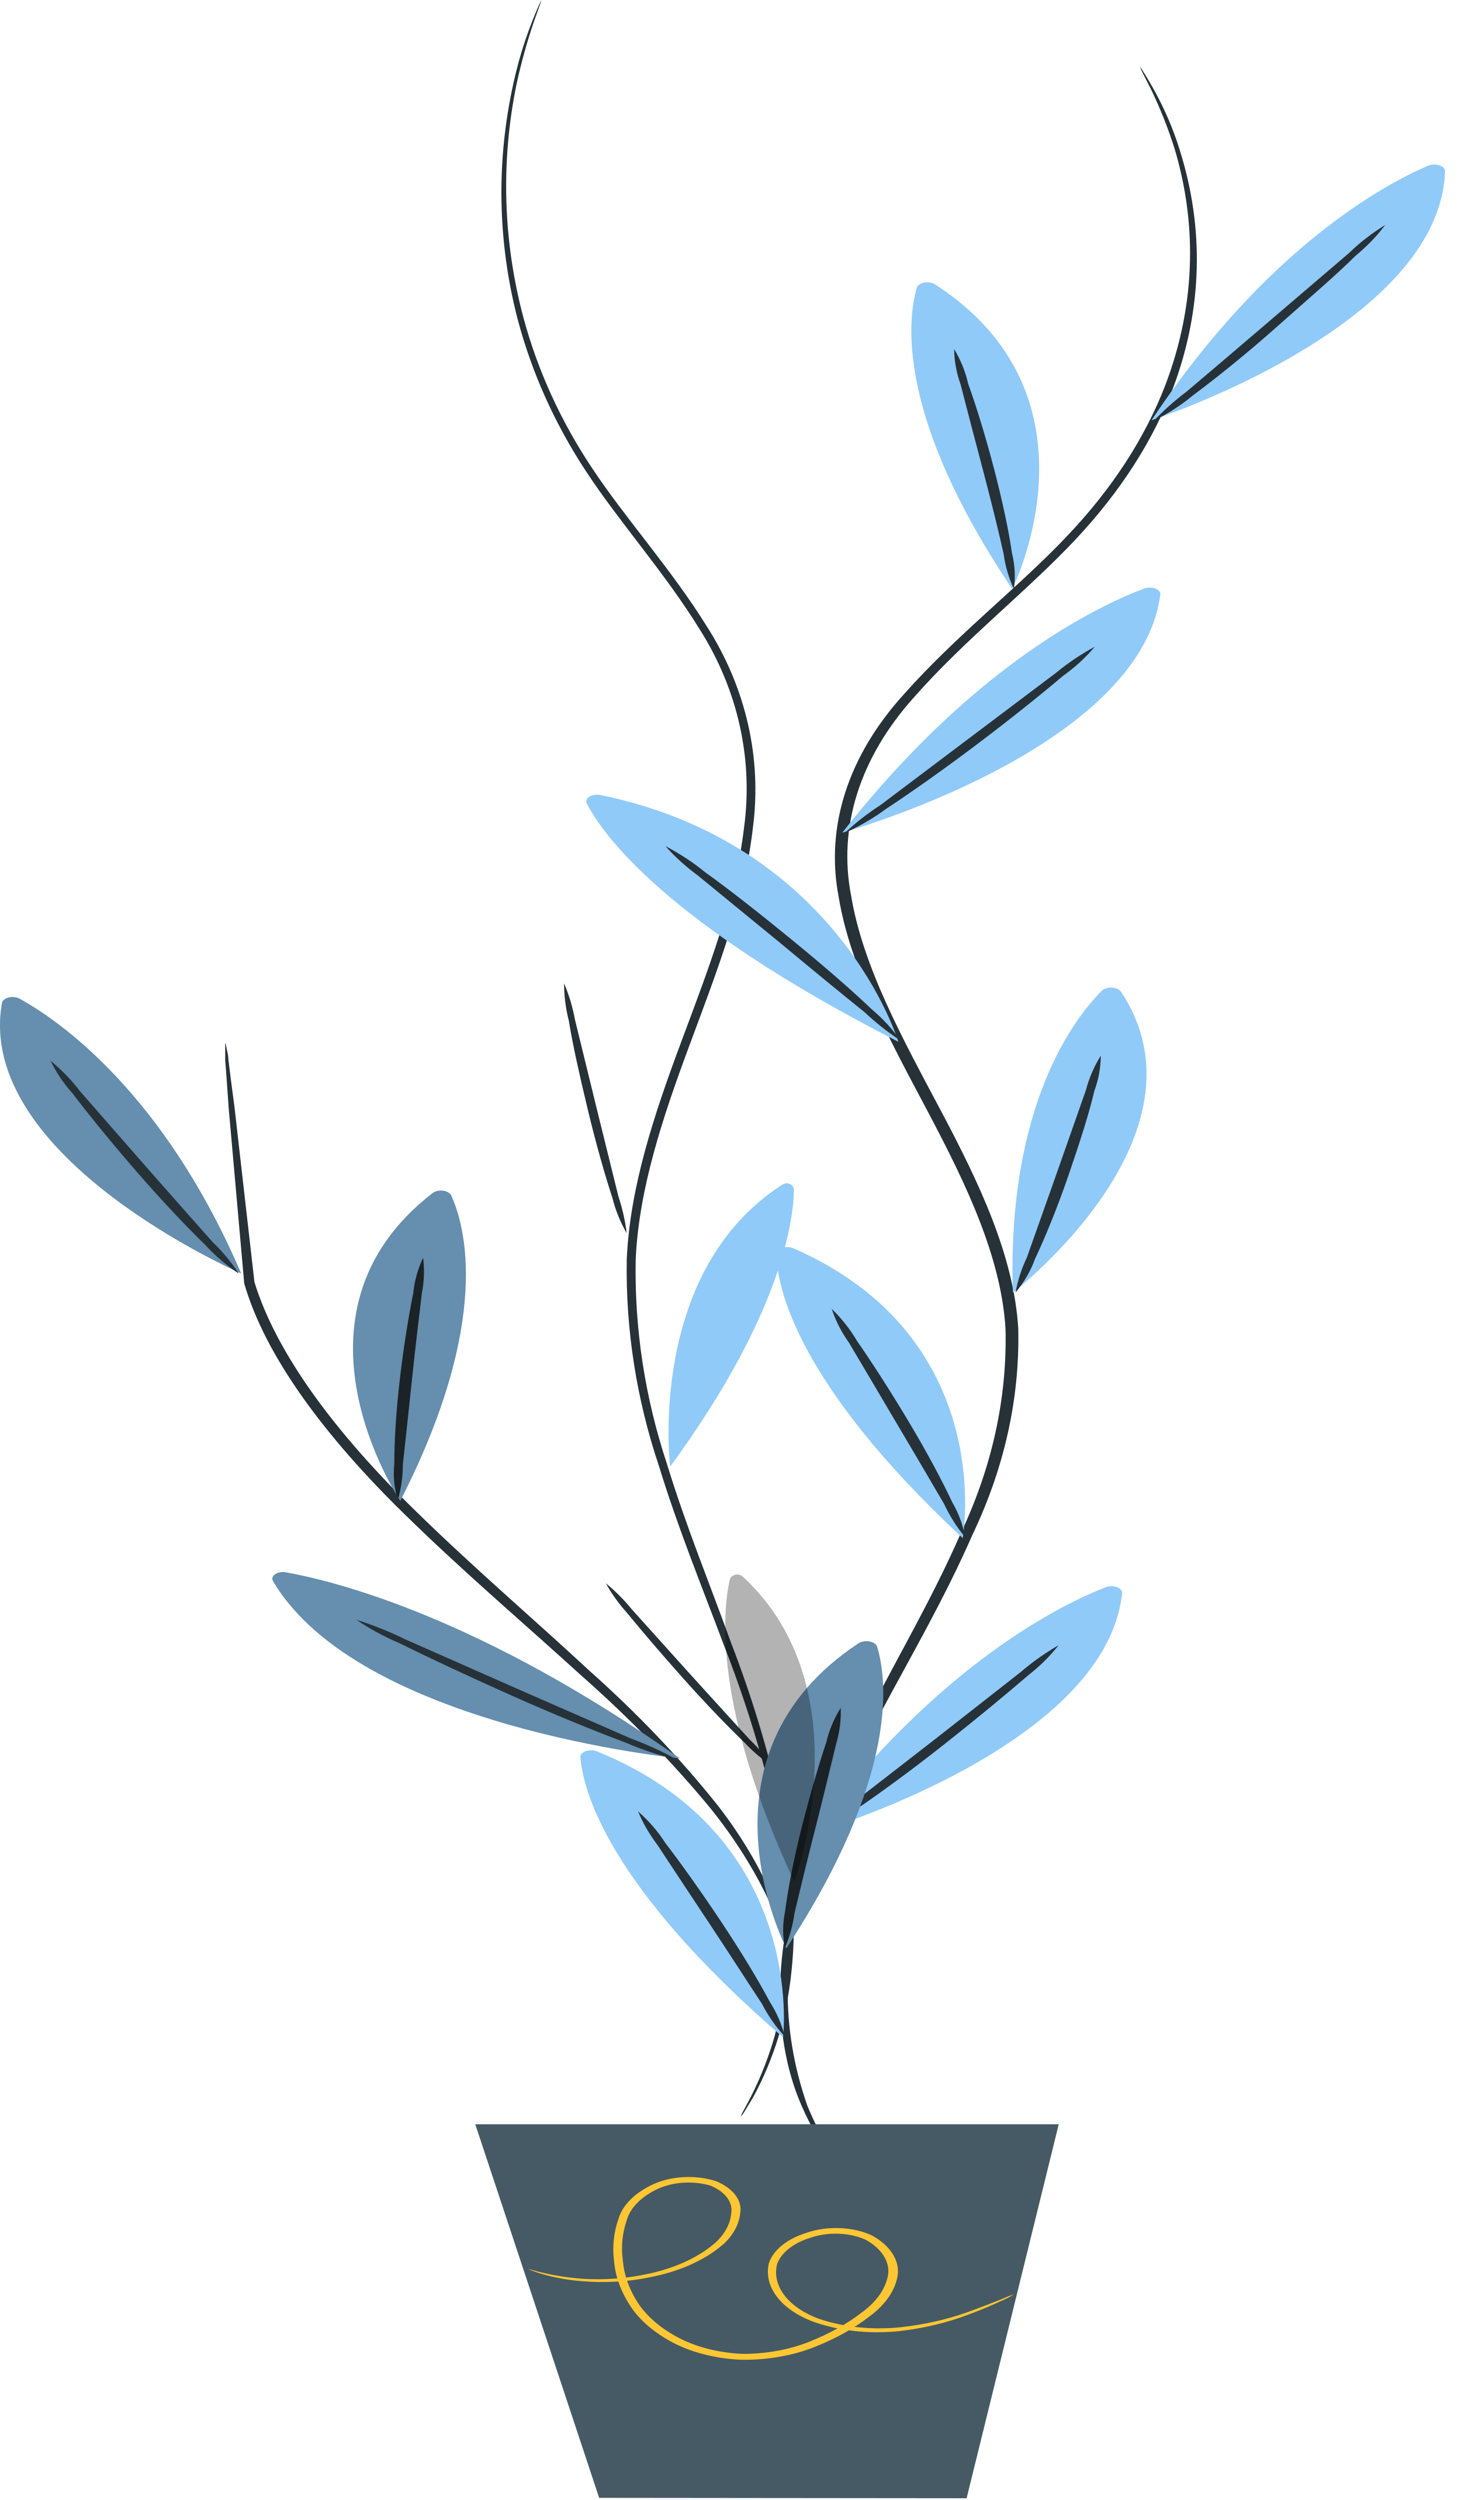 <svg width="76" height="130" viewBox="0 0 76 130" fill="none" xmlns="http://www.w3.org/2000/svg">
<path d="M44.525 113.696C44.475 113.601 44.413 113.509 44.34 113.42C44.188 113.225 43.993 112.969 43.743 112.632C43.014 111.614 42.429 110.558 41.993 109.477C40.59 105.46 40.638 101.301 42.134 97.298C43.069 94.523 44.288 91.787 45.786 89.109C47.329 86.209 49.133 83.127 50.589 79.796C52.249 76.318 53.052 72.704 52.969 69.077C52.741 65.289 50.937 61.507 48.937 57.739C46.938 53.971 44.895 50.284 44.275 46.576C43.581 43.013 44.722 39.405 47.535 36.268C50.176 33.26 53.491 30.683 55.979 28.018C58.296 25.546 60.007 22.875 61.054 20.092C62.546 16.055 62.654 11.869 61.37 7.805C60.913 6.32 60.221 4.866 59.305 3.465C59.331 3.563 59.371 3.66 59.424 3.754C59.533 3.963 59.663 4.239 59.848 4.589C60.366 5.655 60.794 6.738 61.131 7.832C62.315 11.875 62.141 16.025 60.62 20.024C59.56 22.778 57.842 25.418 55.523 27.857C53.045 30.488 49.72 33.051 47.025 36.093C44.12 39.289 42.929 42.974 43.623 46.617C44.243 50.385 46.307 54.099 48.296 57.86C50.285 61.622 52.078 65.37 52.306 69.091C52.396 72.677 51.615 76.252 49.992 79.695C48.546 83.012 46.731 86.094 45.242 89.008C43.757 91.701 42.559 94.453 41.656 97.244C39.983 102.371 40.461 106.704 41.711 109.517C42.179 110.6 42.804 111.654 43.58 112.666L44.243 113.44C44.321 113.531 44.416 113.617 44.525 113.696Z" fill="#263238"/>
<path d="M38.527 110.055C38.562 109.961 38.606 109.869 38.657 109.78C38.764 109.585 38.901 109.33 39.076 108.994C39.587 107.977 39.998 106.923 40.304 105.843C41.289 101.833 41.255 97.681 40.205 93.683C39.549 90.913 38.693 88.182 37.642 85.508C36.559 82.612 35.294 79.535 34.272 76.21C33.107 72.737 32.544 69.129 32.602 65.508C32.762 61.726 34.028 57.95 35.431 54.188C36.834 50.426 38.268 46.744 38.703 43.043C39.189 39.485 38.389 35.883 36.415 32.751C34.562 29.748 32.236 27.175 30.489 24.514C28.863 22.046 27.663 19.379 26.928 16.6C25.881 12.57 25.806 8.391 26.707 4.333C27.027 2.85 27.513 1.399 28.155 0C28.137 0.098 28.109 0.195 28.072 0.289C27.995 0.497 27.904 0.773 27.774 1.122C27.411 2.187 27.111 3.268 26.874 4.36C26.043 8.396 26.165 12.54 27.233 16.533C27.976 19.282 29.182 21.918 30.809 24.353C32.548 26.98 34.882 29.539 36.773 32.576C38.811 35.767 39.647 39.446 39.16 43.083C38.725 46.845 37.276 50.553 35.881 54.309C34.485 58.064 33.227 61.806 33.067 65.521C33.004 69.102 33.551 72.671 34.691 76.109C35.705 79.421 36.979 82.498 38.024 85.407C39.066 88.096 39.907 90.843 40.54 93.63C41.715 98.749 41.379 103.075 40.502 105.883C40.174 106.964 39.735 108.017 39.191 109.028L38.725 109.8C38.67 109.891 38.604 109.977 38.527 110.055Z" fill="#263238"/>
<path d="M52.656 30.625C52.656 30.625 57.699 20.639 48.646 14.792C48.576 14.744 48.486 14.71 48.385 14.692C48.285 14.675 48.179 14.675 48.079 14.694C47.98 14.712 47.89 14.747 47.821 14.796C47.752 14.844 47.707 14.903 47.69 14.967C47.212 16.615 46.603 21.635 52.656 30.625Z" fill="#90CAF9"/>
<path d="M49.633 18.148C49.641 18.769 49.754 19.387 49.97 19.992C50.296 21.264 50.687 22.751 51.122 24.399C51.556 26.048 51.926 27.535 52.208 28.8C52.288 29.417 52.467 30.028 52.741 30.624C52.829 30.004 52.796 29.381 52.643 28.766C52.48 27.629 52.154 26.075 51.698 24.332C51.241 22.589 50.763 21.062 50.361 19.945C50.224 19.332 49.98 18.729 49.633 18.148Z" fill="#263238"/>
<path d="M46.733 54.169C46.733 54.169 43.647 43.888 31.236 41.337C31.138 41.318 31.034 41.315 30.934 41.329C30.834 41.344 30.742 41.375 30.668 41.419C30.594 41.463 30.541 41.519 30.515 41.581C30.489 41.642 30.49 41.707 30.519 41.768C31.334 43.363 34.594 47.979 46.733 54.169Z" fill="#90CAF9"/>
<path d="M34.613 43.992C35.091 44.535 35.655 45.047 36.298 45.52L40.645 49.079C42.264 50.425 43.72 51.623 44.992 52.645C45.54 53.164 46.158 53.652 46.839 54.105C46.448 53.534 45.952 52.992 45.361 52.491C44.35 51.528 42.873 50.236 41.166 48.844C39.46 47.451 37.906 46.226 36.678 45.351C36.072 44.853 35.38 44.397 34.613 43.992Z" fill="#263238"/>
<path d="M50.077 79.974C50.077 79.974 51.957 69.578 41.274 64.908C41.19 64.871 41.091 64.849 40.988 64.845C40.885 64.84 40.782 64.853 40.69 64.882C40.599 64.911 40.521 64.956 40.467 65.01C40.413 65.064 40.384 65.127 40.383 65.191C40.415 66.866 41.372 71.865 50.077 79.974Z" fill="#90CAF9"/>
<path d="M34.861 76.259C34.861 76.259 33.613 66.137 40.705 61.59C40.761 61.554 40.827 61.533 40.895 61.528C40.964 61.524 41.032 61.536 41.093 61.565C41.154 61.593 41.205 61.636 41.241 61.689C41.277 61.742 41.296 61.803 41.297 61.865C41.275 63.496 40.64 68.364 34.861 76.259Z" fill="#90CAF9"/>
<path d="M43.266 68.055C43.462 68.663 43.765 69.256 44.168 69.824C44.885 71.029 45.722 72.449 46.645 74.01C47.569 75.571 48.406 76.99 49.112 78.202C49.386 78.796 49.75 79.373 50.199 79.924C50.099 79.306 49.876 78.698 49.536 78.114C49.025 77.017 48.221 75.51 47.243 73.875C46.265 72.24 45.309 70.773 44.581 69.723C44.241 69.139 43.8 68.58 43.266 68.055Z" fill="#263238"/>
<path d="M40.734 105.933C40.734 105.933 42.005 95.497 31.062 91.069C30.976 91.032 30.876 91.011 30.772 91.008C30.668 91.005 30.565 91.02 30.474 91.052C30.383 91.084 30.309 91.13 30.259 91.187C30.209 91.243 30.186 91.308 30.192 91.372C30.323 93.041 31.562 98.02 40.734 105.933Z" fill="#90CAF9"/>
<path d="M33.191 94.184C33.439 94.785 33.777 95.371 34.202 95.933C34.984 97.124 35.908 98.517 36.93 100.058C37.951 101.599 38.853 103.005 39.636 104.189C39.934 104.781 40.331 105.351 40.82 105.892C40.676 105.276 40.417 104.673 40.049 104.095C39.473 103.012 38.582 101.525 37.506 99.91C36.43 98.295 35.398 96.855 34.604 95.819C34.239 95.241 33.764 94.692 33.191 94.184Z" fill="#263238"/>
<path d="M59.902 21.85C59.902 21.85 74.878 17.005 75.171 8.91C75.173 8.846 75.146 8.783 75.094 8.728C75.042 8.673 74.966 8.628 74.876 8.597C74.785 8.567 74.683 8.552 74.579 8.555C74.476 8.558 74.376 8.579 74.291 8.614C72.063 9.57 65.901 12.847 59.902 21.85Z" fill="#90CAF9"/>
<path d="M72.061 11.695C71.353 12.133 70.726 12.618 70.191 13.142L65.964 16.755C64.388 18.101 62.954 19.326 61.726 20.362C61.092 20.84 60.521 21.348 60.02 21.883C60.793 21.487 61.486 21.036 62.084 20.537C63.269 19.655 64.834 18.404 66.431 16.984C68.029 15.564 69.518 14.293 70.517 13.297C71.121 12.798 71.638 12.261 72.061 11.695Z" fill="#263238"/>
<path d="M43.816 43.295C43.816 43.295 59.27 39.008 60.357 30.934C60.369 30.87 60.351 30.804 60.306 30.746C60.261 30.687 60.19 30.638 60.101 30.603C60.012 30.569 59.91 30.551 59.805 30.551C59.7 30.551 59.597 30.57 59.509 30.604C57.162 31.492 50.685 34.534 43.816 43.295Z" fill="#90CAF9"/>
<path d="M56.95 33.625C56.211 34.03 55.541 34.481 54.95 34.971L50.375 38.416L45.8 41.861C45.11 42.31 44.488 42.796 43.941 43.314C44.744 42.945 45.474 42.518 46.115 42.043C47.386 41.208 49.071 40.024 50.853 38.678C52.635 37.333 54.2 36.074 55.287 35.152C55.937 34.686 56.495 34.173 56.95 33.625Z" fill="#263238"/>
<path d="M52.688 67.21C52.688 67.21 63.283 59.061 58.317 51.572C58.279 51.513 58.215 51.461 58.132 51.422C58.049 51.383 57.95 51.359 57.847 51.353C57.744 51.347 57.64 51.358 57.546 51.386C57.453 51.414 57.374 51.458 57.317 51.512C55.894 52.938 52.373 57.48 52.688 67.21Z" fill="#90CAF9"/>
<path d="M57.262 54.887C56.907 55.466 56.649 56.065 56.49 56.677C56.045 57.935 55.534 59.408 54.958 61.037L53.415 65.39C53.132 65.984 52.936 66.592 52.828 67.207C53.283 66.655 53.623 66.07 53.839 65.464C54.36 64.361 54.991 62.827 55.578 61.124C56.164 59.422 56.664 57.861 56.925 56.73C57.147 56.126 57.26 55.507 57.262 54.887Z" fill="#263238"/>
<path d="M29.341 51.129C29.602 51.74 29.792 52.372 29.909 53.017C30.236 54.345 30.612 55.9 31.035 57.618L32.17 62.211C32.378 62.837 32.523 63.478 32.602 64.128C32.267 63.545 32.017 62.927 31.858 62.289C31.475 61.125 31.011 59.506 30.58 57.71C30.148 55.914 29.781 54.267 29.589 53.074C29.426 52.436 29.343 51.783 29.341 51.129Z" fill="#263238"/>
<path d="M42.199 95.354C42.199 95.354 57.501 90.927 58.37 82.846C58.378 82.782 58.357 82.719 58.31 82.662C58.263 82.606 58.191 82.559 58.103 82.526C58.015 82.493 57.915 82.476 57.812 82.477C57.709 82.477 57.609 82.495 57.522 82.529C55.229 83.417 48.839 86.526 42.199 95.354Z" fill="#90CAF9"/>
<path d="M55.069 85.543C54.341 85.966 53.682 86.433 53.102 86.936L48.635 90.435C46.951 91.74 45.44 92.918 44.136 93.92C43.464 94.377 42.86 94.87 42.332 95.394C43.138 95.019 43.868 94.585 44.505 94.102C45.755 93.254 47.407 92.05 49.146 90.677C50.885 89.304 52.406 88.039 53.493 87.104C54.109 86.621 54.637 86.097 55.069 85.543Z" fill="#263238"/>
<path d="M31.517 82.324C32.014 82.734 32.464 83.185 32.86 83.672L35.908 87.058C37.058 88.321 38.089 89.46 38.98 90.431C39.438 90.872 39.85 91.35 40.211 91.857C39.661 91.494 39.162 91.074 38.727 90.606C37.874 89.786 36.747 88.621 35.56 87.292C34.373 85.964 33.334 84.74 32.593 83.835C32.172 83.367 31.811 82.861 31.517 82.324Z" fill="#263238"/>
<path d="M11.715 54.227C11.715 54.227 11.715 54.307 11.715 54.455C11.715 54.603 11.715 54.859 11.715 55.128C11.769 55.761 11.823 56.609 11.9 57.665C12.095 59.899 12.378 63.008 12.704 66.729C13.79 70.51 16.91 74.709 21.093 78.78C24.158 81.781 27.375 84.513 30.157 87.049C32.677 89.266 34.943 91.588 36.938 94C38.255 95.635 39.321 97.343 40.122 99.101C40.394 99.727 40.59 100.211 40.709 100.547C40.754 100.72 40.831 100.89 40.937 101.052C40.919 100.876 40.883 100.701 40.829 100.527C40.753 100.191 40.59 99.693 40.361 99.06C39.641 97.274 38.628 95.538 37.34 93.879C35.392 91.435 33.151 89.084 30.635 86.848C27.886 84.291 24.68 81.559 21.626 78.571C17.475 74.534 14.377 70.389 13.236 66.661C12.812 62.94 12.454 59.838 12.204 57.611C12.063 56.555 11.954 55.707 11.878 55.074C11.878 54.812 11.791 54.59 11.769 54.401C11.76 54.342 11.741 54.284 11.715 54.227Z" fill="#263238"/>
<path d="M20.823 78.036C20.823 78.036 14.302 68.374 22.496 62.042C22.559 61.991 22.644 61.951 22.741 61.928C22.839 61.906 22.944 61.9 23.046 61.913C23.148 61.925 23.243 61.956 23.318 62C23.394 62.044 23.448 62.101 23.474 62.163C24.202 63.765 25.582 68.731 20.823 78.036Z" fill="#90CAF9"/>
<path d="M22.009 65.398C21.73 65.995 21.559 66.609 21.499 67.229C21.27 68.359 21.01 69.92 20.803 71.676C20.597 73.433 20.51 74.994 20.51 76.144C20.444 76.763 20.506 77.385 20.695 77.995C20.869 77.386 20.956 76.769 20.955 76.151C21.097 74.866 21.26 73.365 21.433 71.703C21.607 70.041 21.792 68.534 21.944 67.249C22.064 66.635 22.086 66.015 22.009 65.398Z" fill="#263238"/>
<g opacity="0.3">
<path d="M20.823 78.036C20.823 78.036 14.302 68.374 22.496 62.042C22.559 61.991 22.644 61.951 22.741 61.928C22.839 61.906 22.944 61.9 23.046 61.913C23.148 61.925 23.243 61.956 23.318 62C23.394 62.044 23.448 62.101 23.474 62.163C24.202 63.765 25.582 68.731 20.823 78.036Z" fill="black"/>
</g>
<path d="M40.905 101.301C40.905 101.301 35.71 91.343 44.665 85.442C44.736 85.397 44.825 85.364 44.924 85.348C45.022 85.332 45.126 85.332 45.224 85.349C45.322 85.367 45.411 85.4 45.48 85.446C45.55 85.492 45.599 85.548 45.621 85.61C46.132 87.258 46.816 92.278 40.905 101.301Z" fill="#90CAF9"/>
<path d="M43.733 88.801C43.375 89.38 43.124 89.983 42.983 90.597C42.602 91.714 42.146 93.289 41.711 94.991C41.276 96.694 40.983 98.288 40.831 99.432C40.707 100.049 40.707 100.673 40.831 101.289C41.081 100.691 41.248 100.081 41.331 99.466C41.635 98.194 41.994 96.7 42.417 95.052C42.841 93.403 43.189 91.916 43.504 90.644C43.682 90.036 43.758 89.419 43.733 88.801Z" fill="#263238"/>
<g opacity="0.3">
<path d="M40.905 101.301C40.905 101.301 35.71 91.343 44.665 85.442C44.736 85.397 44.825 85.364 44.924 85.348C45.022 85.332 45.126 85.332 45.224 85.349C45.322 85.367 45.411 85.4 45.48 85.446C45.55 85.492 45.599 85.548 45.621 85.61C46.132 87.258 46.816 92.278 40.905 101.301Z" fill="black"/>
</g>
<g opacity="0.3">
<path d="M41.316 97.837C41.316 97.837 45.015 87.878 38.638 81.977C38.588 81.932 38.524 81.899 38.454 81.883C38.384 81.867 38.31 81.867 38.24 81.884C38.17 81.902 38.107 81.935 38.058 81.981C38.008 82.027 37.973 82.083 37.958 82.145C37.594 83.794 37.106 88.813 41.316 97.837Z" fill="black"/>
</g>
<path d="M12.543 66.21C12.543 66.21 -1.302 60.208 0.1 52.161C0.108 52.097 0.144 52.036 0.206 51.984C0.267 51.932 0.35 51.892 0.447 51.868C0.543 51.844 0.648 51.838 0.75 51.849C0.852 51.86 0.947 51.889 1.023 51.932C3.067 53.056 8.5 56.804 12.543 66.21Z" fill="#90CAF9"/>
<g opacity="0.3">
<path d="M12.543 66.21C12.543 66.21 -1.302 60.208 0.1 52.161C0.108 52.097 0.144 52.036 0.206 51.984C0.267 51.932 0.35 51.892 0.447 51.868C0.543 51.844 0.648 51.838 0.75 51.849C0.852 51.86 0.947 51.889 1.023 51.932C3.067 53.056 8.5 56.804 12.543 66.21Z" fill="black"/>
</g>
<path d="M2.633 55.156C2.913 55.751 3.3 56.324 3.785 56.865C4.567 57.902 5.719 59.315 7.045 60.849C8.371 62.383 9.675 63.756 10.664 64.718C11.153 65.261 11.744 65.767 12.424 66.225C12.053 65.65 11.594 65.098 11.055 64.576C10.055 63.453 8.882 62.127 7.599 60.667L4.165 56.744C3.742 56.184 3.229 55.652 2.633 55.156Z" fill="#263238"/>
<path d="M35.362 91.431C35.362 91.431 18.67 89.816 14.203 82.212C14.165 82.153 14.155 82.088 14.173 82.025C14.191 81.962 14.237 81.904 14.306 81.856C14.375 81.809 14.464 81.774 14.563 81.756C14.662 81.738 14.767 81.738 14.866 81.755C17.431 82.212 24.973 84.09 35.362 91.431Z" fill="#90CAF9"/>
<g opacity="0.3">
<path d="M35.366 91.431C35.366 91.431 18.674 89.816 14.207 82.212C14.169 82.153 14.159 82.088 14.177 82.025C14.195 81.962 14.241 81.904 14.31 81.856C14.379 81.809 14.467 81.774 14.566 81.756C14.665 81.738 14.771 81.738 14.87 81.755C17.435 82.212 24.977 84.09 35.366 91.431Z" fill="black"/>
</g>
<path d="M18.543 84.223C19.214 84.683 19.969 85.094 20.793 85.447C22.238 86.16 24.27 87.116 26.563 88.139C28.856 89.162 30.997 90.03 32.573 90.622C33.397 90.978 34.287 91.272 35.224 91.496C34.479 91.082 33.671 90.712 32.812 90.393L26.933 87.823L21.064 85.232C20.279 84.845 19.435 84.507 18.543 84.223Z" fill="#263238"/>
<path d="M55.075 110.453L50.283 129.899L31.167 129.879L24.723 110.453H55.075Z" fill="#455A64"/>
<path d="M37.626 116.697C38.146 116.212 38.45 115.65 38.506 115.069C38.563 114.744 38.472 114.415 38.243 114.12C38.015 113.825 37.658 113.576 37.213 113.4C36.706 113.242 36.139 113.173 35.573 113.202C35.008 113.23 34.466 113.355 34.007 113.561C33.057 113.992 32.405 114.629 32.181 115.345C31.927 116.067 31.847 116.808 31.942 117.545C32.002 118.313 32.263 119.069 32.714 119.785C33.17 120.538 33.917 121.21 34.887 121.744C35.911 122.306 37.206 122.642 38.571 122.699C39.926 122.717 41.259 122.483 42.397 122.026C43.486 121.594 44.453 121.053 45.255 120.425C46.074 119.821 46.578 119.077 46.7 118.292C46.748 117.906 46.65 117.518 46.414 117.16C46.178 116.801 45.811 116.482 45.342 116.226C44.856 116.005 44.278 115.875 43.677 115.852C43.075 115.83 42.476 115.915 41.951 116.098C41.451 116.253 41.015 116.477 40.676 116.752C40.337 117.027 40.104 117.347 39.995 117.686C39.853 118.29 40.008 118.907 40.44 119.455C40.872 120.004 41.562 120.459 42.418 120.761C43.828 121.237 45.466 121.385 47.037 121.178C48.189 121.027 49.291 120.757 50.297 120.378C50.938 120.146 51.555 119.889 52.145 119.611C52.361 119.521 52.558 119.415 52.732 119.294C52.507 119.375 52.289 119.462 52.08 119.557C51.656 119.725 50.993 119.987 50.2 120.27C49.184 120.621 48.083 120.866 46.939 120.997C45.453 121.169 43.917 121.017 42.592 120.566C41.819 120.281 41.199 119.861 40.812 119.357C40.425 118.854 40.288 118.291 40.419 117.74C40.521 117.443 40.731 117.164 41.032 116.924C41.333 116.684 41.718 116.489 42.158 116.354C42.604 116.199 43.112 116.126 43.623 116.145C44.134 116.164 44.625 116.274 45.037 116.461C45.443 116.687 45.759 116.968 45.961 117.282C46.163 117.596 46.245 117.935 46.2 118.272C46.078 118.994 45.604 119.677 44.842 120.23C44.076 120.825 43.158 121.338 42.125 121.75C41.077 122.177 39.847 122.399 38.593 122.39C37.346 122.332 36.164 122.025 35.224 121.515C34.305 121.017 33.593 120.389 33.148 119.685C32.714 118.999 32.461 118.274 32.399 117.538C32.301 116.834 32.371 116.124 32.605 115.432C32.794 114.784 33.373 114.205 34.224 113.81C34.612 113.632 35.07 113.522 35.551 113.492C36.031 113.463 36.516 113.514 36.952 113.642C37.328 113.796 37.629 114.011 37.821 114.264C38.012 114.517 38.088 114.798 38.039 115.075C37.995 115.612 37.721 116.133 37.245 116.583C36.377 117.358 35.127 117.939 33.681 118.238C32.594 118.475 31.436 118.56 30.29 118.487C29.308 118.414 28.353 118.239 27.465 117.969C27.465 117.969 27.465 117.969 27.617 118.043C27.782 118.107 27.953 118.165 28.128 118.218C28.811 118.425 29.546 118.559 30.301 118.615C31.485 118.713 32.69 118.642 33.822 118.406C35.347 118.11 36.674 117.515 37.604 116.71" fill="#FEC632"/>
</svg>
